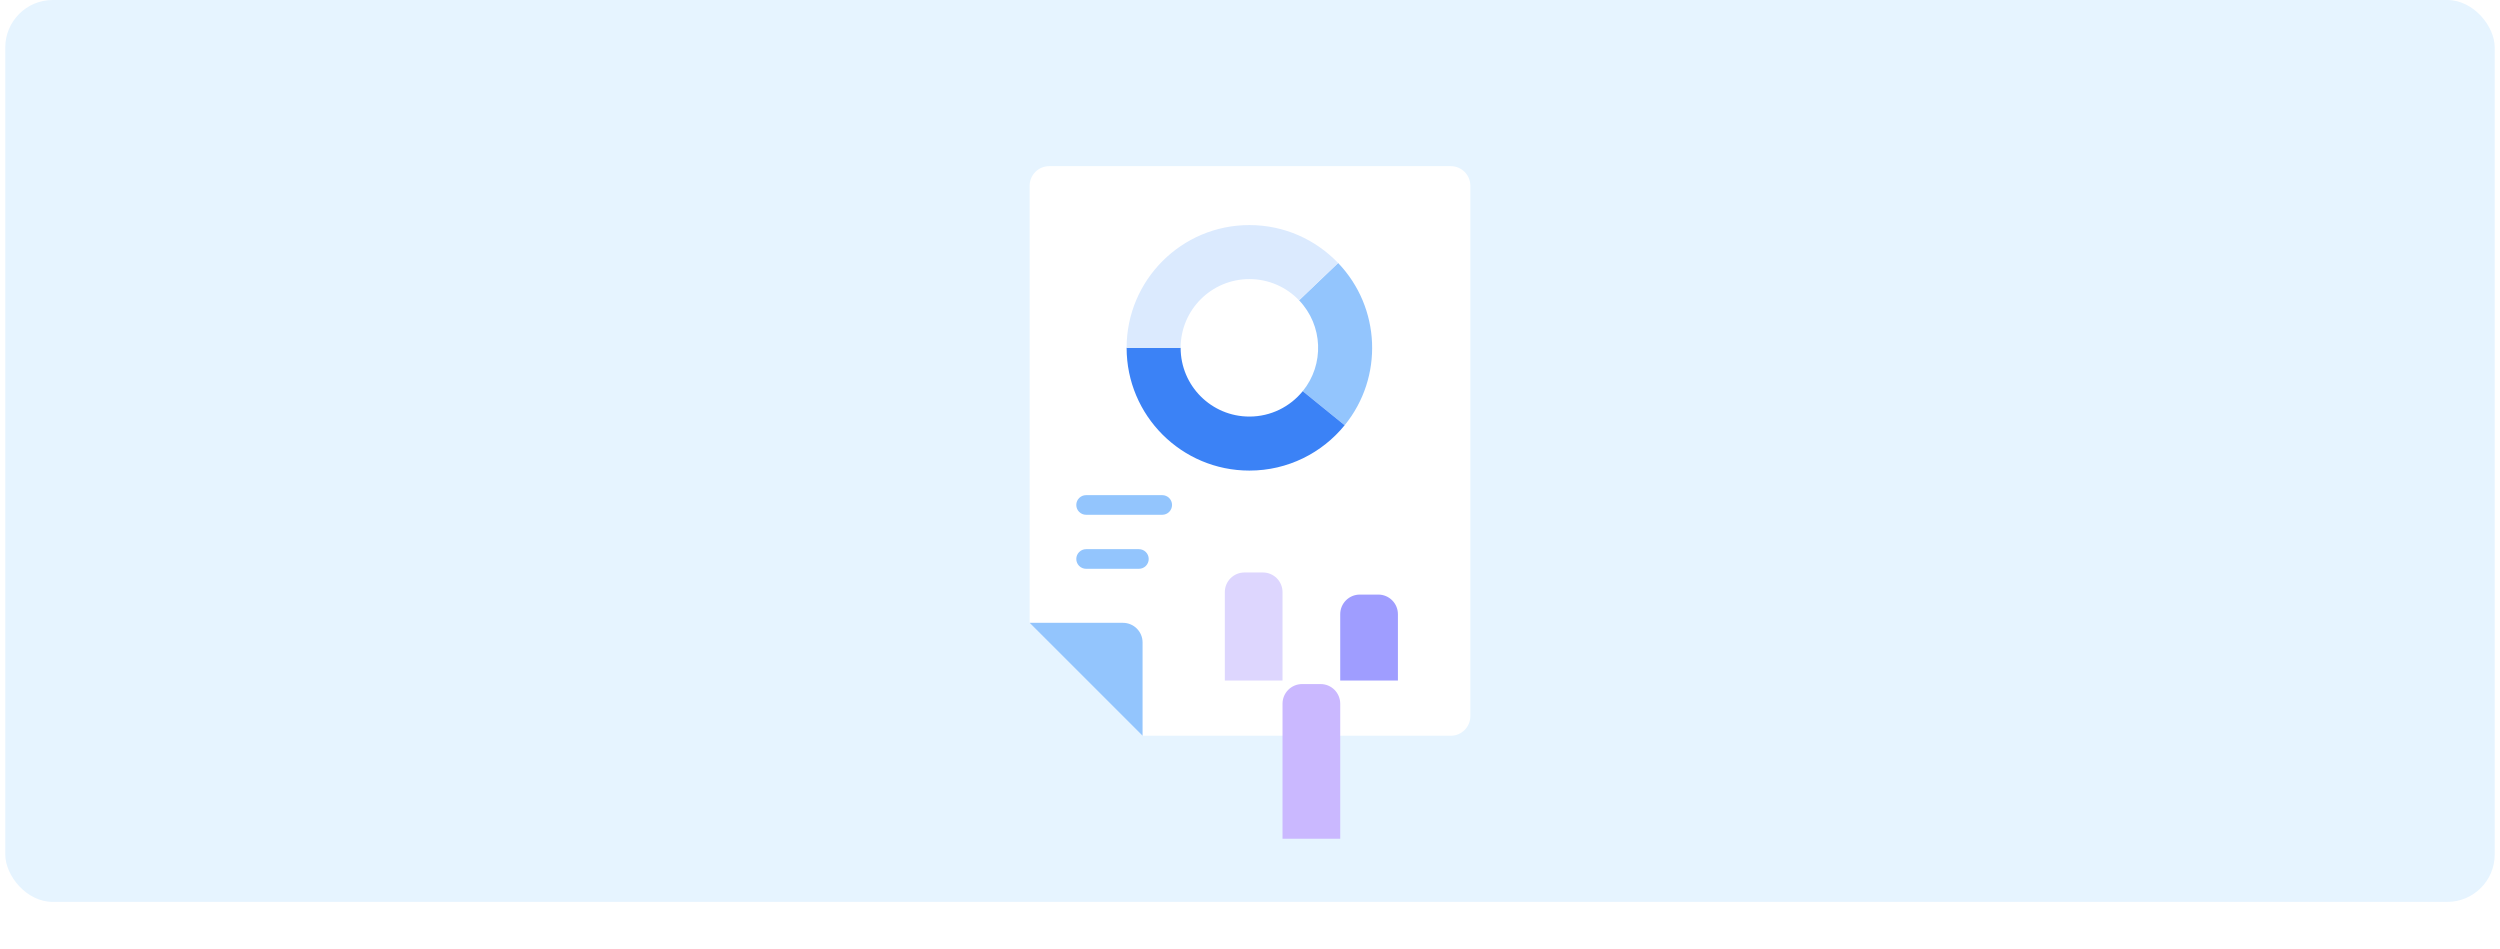 <svg width="316" height="120" viewBox="0 0 316 120" fill="none" xmlns="http://www.w3.org/2000/svg">
<rect x="0.666" width="314.667" height="114" rx="6" fill="#E6F4FF"/>
<g filter="url(#filter0_f_9772_45620)">
<path d="M171.661 47H144.335C143.596 47 142.998 47.586 142.998 48.31V77.466L150.686 85H171.661C172.4 85 172.998 84.414 172.998 83.69V48.31C172.998 47.586 172.4 47 171.661 47Z" fill="#0B33CA"/>
</g>
<path d="M183.371 21H132.629C131.258 21 130.146 22.111 130.146 23.483V78.724L144.422 93H183.371C184.742 93 185.853 91.889 185.853 90.517V23.483C185.853 22.111 184.742 21 183.371 21Z" fill="white"/>
<path d="M144.422 81.207V93.001L130.146 78.725H141.94C143.311 78.725 144.422 79.836 144.422 81.207Z" fill="#93C5FD"/>
<path d="M169.965 53.75L164.666 49.444C167.421 46.059 167.237 41.135 164.203 37.959L169.138 33.242C174.522 38.865 174.913 47.67 169.965 53.75Z" fill="#93C5FD"/>
<path d="M164.665 49.444L169.964 53.75C167.12 57.248 162.782 59.482 157.922 59.482C149.351 59.482 142.404 52.535 142.404 43.965H149.232C149.232 48.764 153.122 52.654 157.922 52.654C160.643 52.654 163.073 51.404 164.665 49.444Z" fill="#3B82F6"/>
<path d="M157.922 28.449C162.332 28.449 166.313 30.29 169.137 33.244L164.203 37.961C162.62 36.307 160.392 35.277 157.922 35.277C153.122 35.277 149.232 39.167 149.232 43.967H142.404C142.404 35.396 149.351 28.449 157.922 28.449Z" fill="#DBEAFE"/>
<path d="M162.111 74.844V86.016H154.818V74.844C154.818 73.472 155.929 72.361 157.301 72.361H159.629C161 72.361 162.111 73.472 162.111 74.844Z" fill="#DDD6FE"/>
<path d="M176.697 77.637V86.016H169.404V77.637C169.404 76.265 170.515 75.154 171.887 75.154H174.215C175.586 75.154 176.697 76.265 176.697 77.637Z" fill="#9F9DFF"/>
<g filter="url(#filter1_d_9772_45620)">
<path d="M169.404 86.017H162.111V68.948C162.111 67.576 163.222 66.465 164.594 66.465H166.922C168.293 66.465 169.404 67.576 169.404 68.948V86.017Z" fill="#CAB8FF"/>
</g>
<path d="M146.905 65.069H137.284C136.599 65.069 136.043 64.513 136.043 63.827C136.043 63.142 136.599 62.586 137.284 62.586H146.905C147.591 62.586 148.146 63.142 148.146 63.827C148.146 64.513 147.591 65.069 146.905 65.069Z" fill="#93C5FD"/>
<path d="M143.957 71.897H137.284C136.599 71.897 136.043 71.341 136.043 70.655C136.043 69.97 136.599 69.414 137.284 69.414H143.957C144.642 69.414 145.198 69.97 145.198 70.655C145.198 71.341 144.642 71.897 143.957 71.897Z" fill="#93C5FD"/>
<defs>
<filter id="filter0_f_9772_45620" x="112.998" y="17" width="90" height="98" filterUnits="userSpaceOnUse" color-interpolation-filters="sRGB">
<feFlood flood-opacity="0" result="BackgroundImageFix"/>
<feBlend mode="normal" in="SourceGraphic" in2="BackgroundImageFix" result="shape"/>
<feGaussianBlur stdDeviation="15" result="effect1_foregroundBlur_9772_45620"/>
</filter>
<filter id="filter1_d_9772_45620" x="132.111" y="56.465" width="67.293" height="79.551" filterUnits="userSpaceOnUse" color-interpolation-filters="sRGB">
<feFlood flood-opacity="0" result="BackgroundImageFix"/>
<feColorMatrix in="SourceAlpha" type="matrix" values="0 0 0 0 0 0 0 0 0 0 0 0 0 0 0 0 0 0 127 0" result="hardAlpha"/>
<feOffset dy="20"/>
<feGaussianBlur stdDeviation="15"/>
<feComposite in2="hardAlpha" operator="out"/>
<feColorMatrix type="matrix" values="0 0 0 0 1 0 0 0 0 1 0 0 0 0 1 0 0 0 0.25 0"/>
<feBlend mode="normal" in2="BackgroundImageFix" result="effect1_dropShadow_9772_45620"/>
<feBlend mode="normal" in="SourceGraphic" in2="effect1_dropShadow_9772_45620" result="shape"/>
</filter>
</defs>
</svg>
